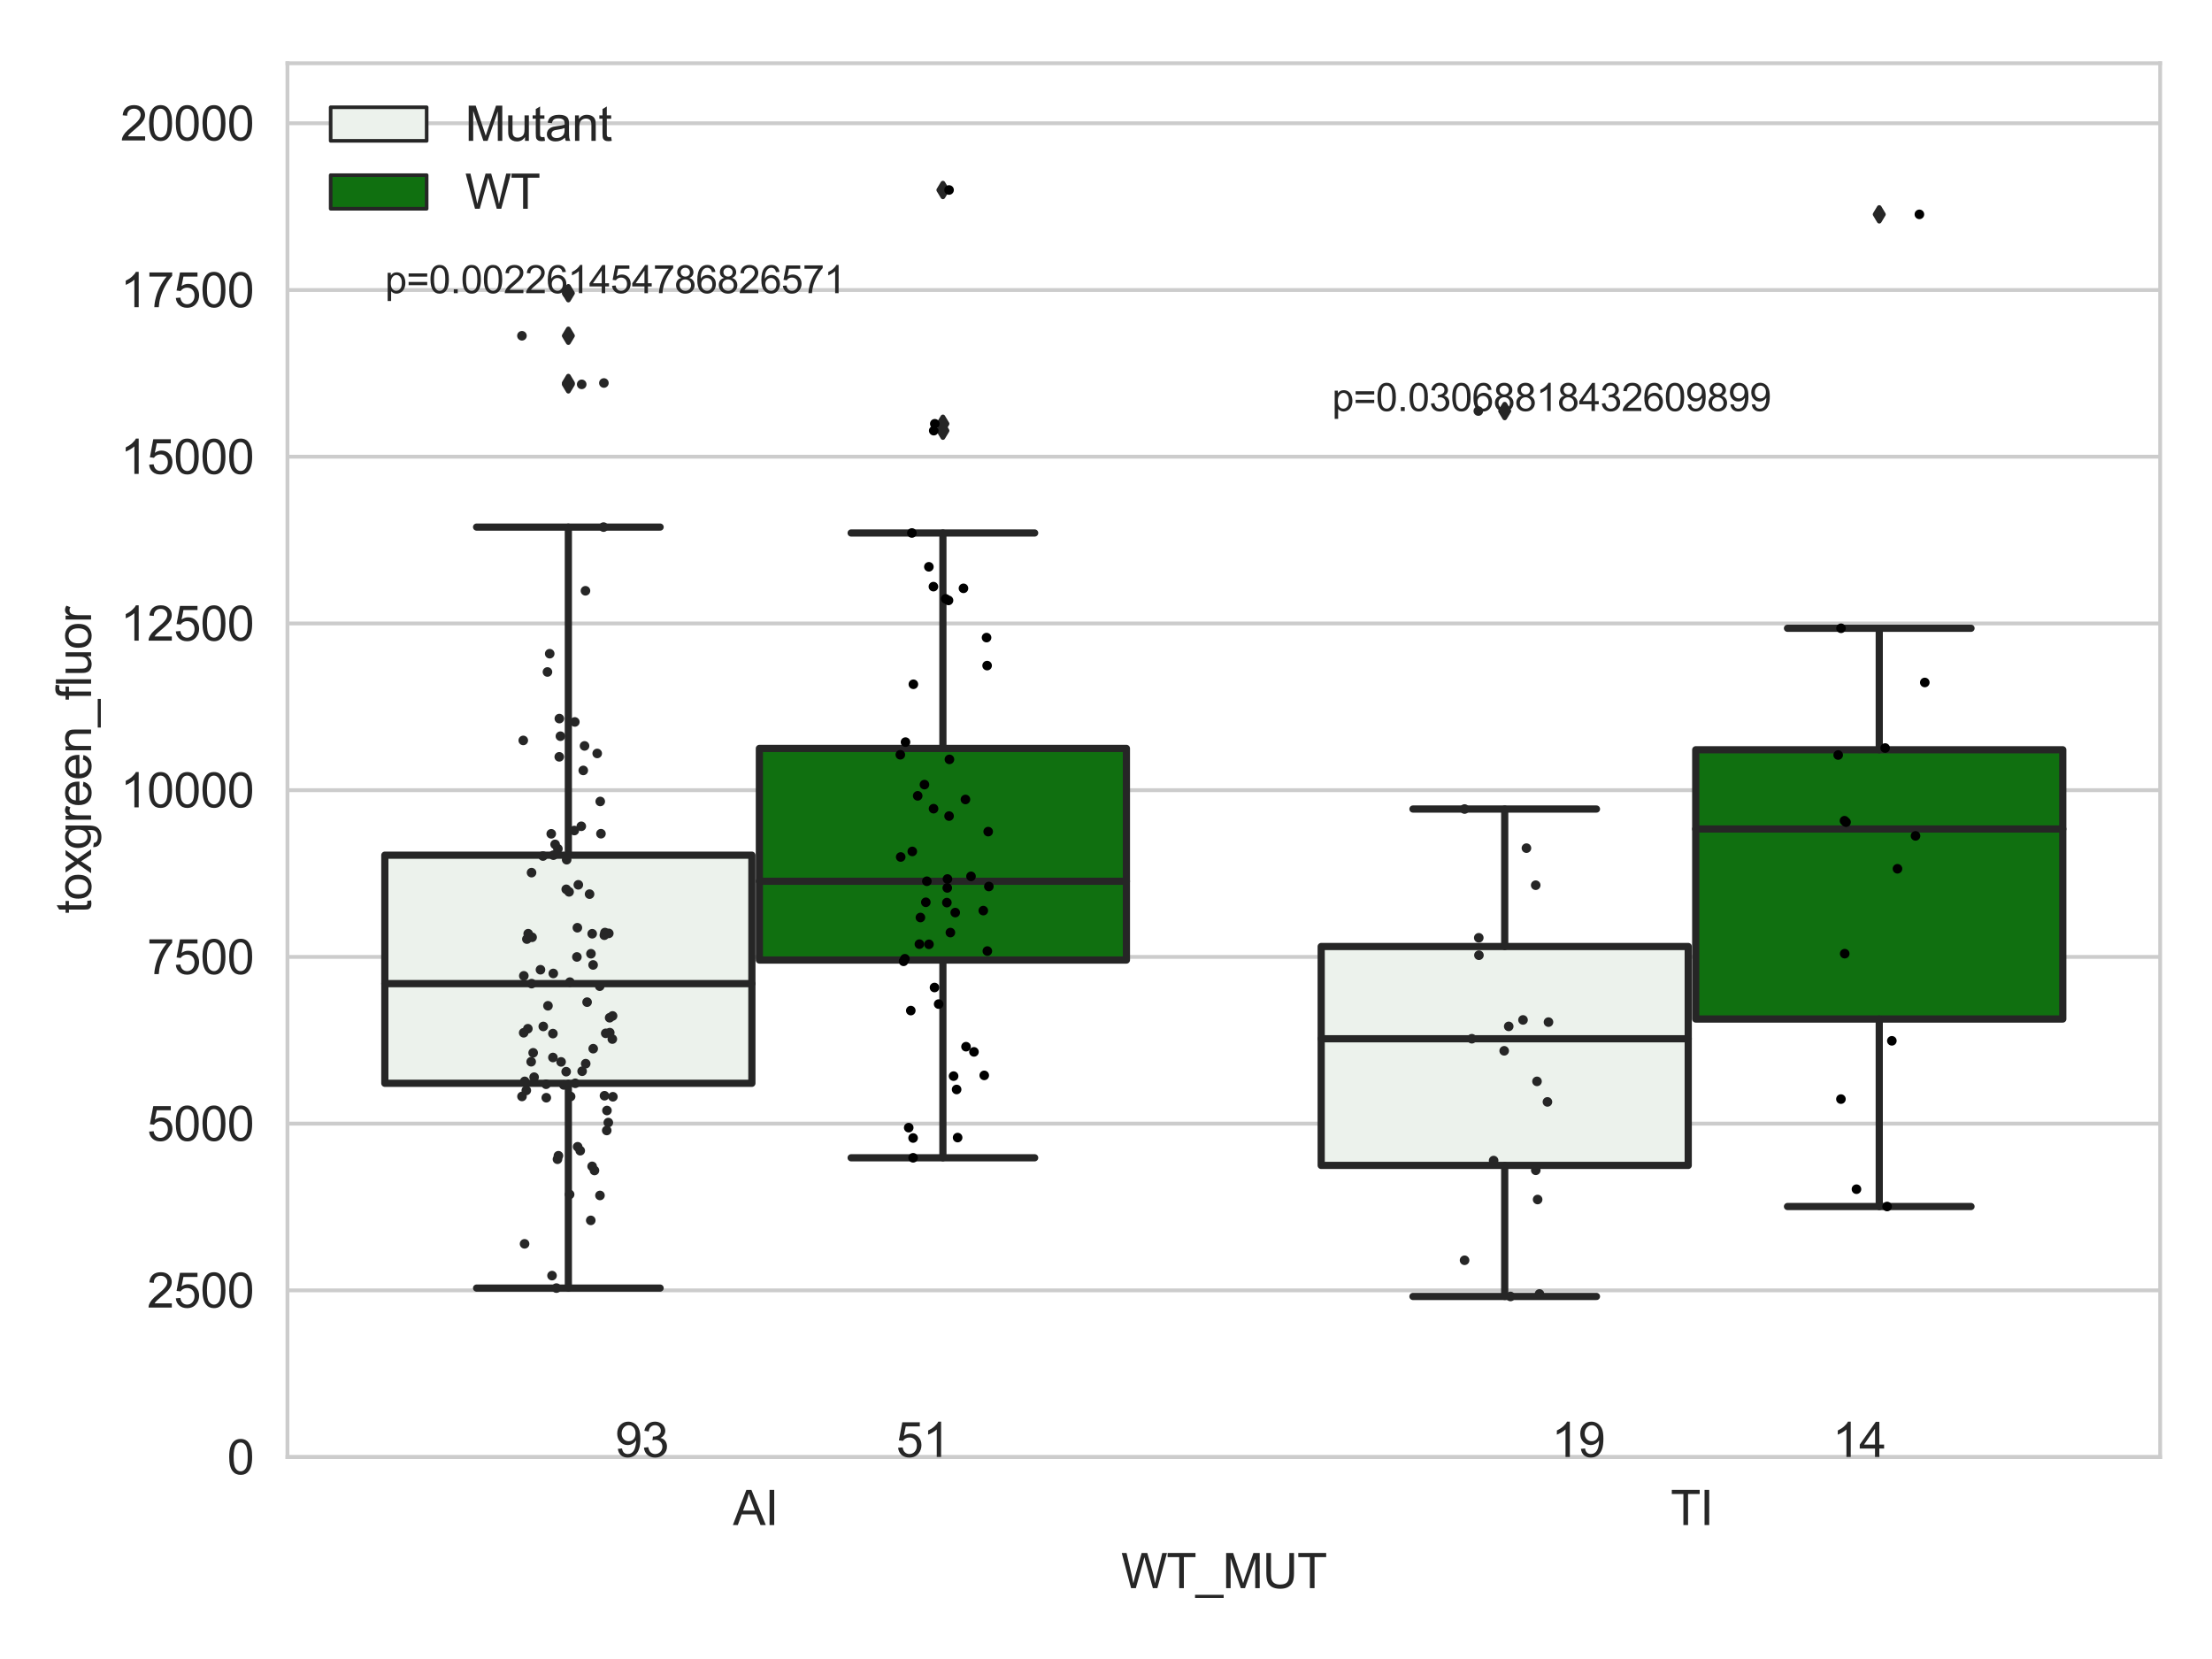 <?xml version="1.0" encoding="utf-8" standalone="no"?>
<!DOCTYPE svg PUBLIC "-//W3C//DTD SVG 1.1//EN"
  "http://www.w3.org/Graphics/SVG/1.1/DTD/svg11.dtd">
<svg xmlns:xlink="http://www.w3.org/1999/xlink" width="460.8pt" height="345.6pt" viewBox="0 0 460.8 345.6" xmlns="http://www.w3.org/2000/svg" version="1.1">
 <defs>
  <style type="text/css">*{stroke-linejoin: round; stroke-linecap: butt}</style>
 </defs>
 <g id="figure_1">
  <g id="patch_1">
   <path d="M 0 345.6 
L 460.8 345.6 
L 460.8 0 
L 0 0 
z
" style="fill: #ffffff"/>
  </g>
  <g id="axes_1">
   <g id="patch_2">
    <path d="M 59.881 303.539 
L 450 303.539 
L 450 13.184 
L 59.881 13.184 
z
" style="fill: #ffffff"/>
   </g>
   <g id="matplotlib.axis_1">
    <g id="xtick_1">
     <g id="text_1">
      <!-- AI -->
      <g style="fill: #262626" transform="translate(152.687 317.697)scale(0.1 -0.1)">
       <defs>
        <path id="ArialMT-41" d="M -9 0 
L 1750 4581 
L 2403 4581 
L 4278 0 
L 3588 0 
L 3053 1388 
L 1138 1388 
L 634 0 
L -9 0 
z
M 1313 1881 
L 2866 1881 
L 2388 3150 
Q 2169 3728 2063 4100 
Q 1975 3659 1816 3225 
L 1313 1881 
z
" transform="scale(0.016)"/>
        <path id="ArialMT-49" d="M 597 0 
L 597 4581 
L 1203 4581 
L 1203 0 
L 597 0 
z
" transform="scale(0.016)"/>
       </defs>
       <use xlink:href="#ArialMT-41"/>
       <use xlink:href="#ArialMT-49" x="66.699"/>
      </g>
     </g>
    </g>
    <g id="xtick_2">
     <g id="text_2">
      <!-- TI -->
      <g style="fill: #262626" transform="translate(348.027 317.697)scale(0.1 -0.1)">
       <defs>
        <path id="ArialMT-54" d="M 1659 0 
L 1659 4041 
L 150 4041 
L 150 4581 
L 3781 4581 
L 3781 4041 
L 2266 4041 
L 2266 0 
L 1659 0 
z
" transform="scale(0.016)"/>
       </defs>
       <use xlink:href="#ArialMT-54"/>
       <use xlink:href="#ArialMT-49" x="61.084"/>
      </g>
     </g>
    </g>
    <g id="text_3">
     <!-- WT_MUT -->
     <g style="fill: #262626" transform="translate(233.557 330.842)scale(0.1 -0.1)">
      <defs>
       <path id="ArialMT-57" d="M 1294 0 
L 78 4581 
L 700 4581 
L 1397 1578 
Q 1509 1106 1591 641 
Q 1766 1375 1797 1488 
L 2669 4581 
L 3400 4581 
L 4056 2263 
Q 4303 1400 4413 641 
Q 4500 1075 4641 1638 
L 5359 4581 
L 5969 4581 
L 4713 0 
L 4128 0 
L 3163 3491 
Q 3041 3928 3019 4028 
Q 2947 3713 2884 3491 
L 1913 0 
L 1294 0 
z
" transform="scale(0.016)"/>
       <path id="ArialMT-5f" d="M -97 -1272 
L -97 -866 
L 3631 -866 
L 3631 -1272 
L -97 -1272 
z
" transform="scale(0.016)"/>
       <path id="ArialMT-4d" d="M 475 0 
L 475 4581 
L 1388 4581 
L 2472 1338 
Q 2622 884 2691 659 
Q 2769 909 2934 1394 
L 4031 4581 
L 4847 4581 
L 4847 0 
L 4263 0 
L 4263 3834 
L 2931 0 
L 2384 0 
L 1059 3900 
L 1059 0 
L 475 0 
z
" transform="scale(0.016)"/>
       <path id="ArialMT-55" d="M 3500 4581 
L 4106 4581 
L 4106 1934 
Q 4106 1244 3950 837 
Q 3794 431 3386 176 
Q 2978 -78 2316 -78 
Q 1672 -78 1262 144 
Q 853 366 678 786 
Q 503 1206 503 1934 
L 503 4581 
L 1109 4581 
L 1109 1938 
Q 1109 1341 1220 1058 
Q 1331 775 1601 622 
Q 1872 469 2263 469 
Q 2931 469 3215 772 
Q 3500 1075 3500 1938 
L 3500 4581 
z
" transform="scale(0.016)"/>
      </defs>
      <use xlink:href="#ArialMT-57"/>
      <use xlink:href="#ArialMT-54" x="94.385"/>
      <use xlink:href="#ArialMT-5f" x="155.469"/>
      <use xlink:href="#ArialMT-4d" x="211.084"/>
      <use xlink:href="#ArialMT-55" x="294.385"/>
      <use xlink:href="#ArialMT-54" x="366.602"/>
     </g>
    </g>
   </g>
   <g id="matplotlib.axis_2">
    <g id="ytick_1">
     <g id="line2d_1">
      <path d="M 59.881 303.539 
L 450 303.539 
" clip-path="url(#pd0f38489c4)" style="fill: none; stroke: #cccccc; stroke-width: 0.8; stroke-linecap: round"/>
     </g>
     <g id="text_4">
      <!-- 0 -->
      <g style="fill: #262626" transform="translate(47.32 307.118)scale(0.1 -0.1)">
       <defs>
        <path id="ArialMT-30" d="M 266 2259 
Q 266 3072 433 3567 
Q 600 4063 929 4331 
Q 1259 4600 1759 4600 
Q 2128 4600 2406 4451 
Q 2684 4303 2865 4023 
Q 3047 3744 3150 3342 
Q 3253 2941 3253 2259 
Q 3253 1453 3087 958 
Q 2922 463 2592 192 
Q 2263 -78 1759 -78 
Q 1097 -78 719 397 
Q 266 969 266 2259 
z
M 844 2259 
Q 844 1131 1108 757 
Q 1372 384 1759 384 
Q 2147 384 2411 759 
Q 2675 1134 2675 2259 
Q 2675 3391 2411 3762 
Q 2147 4134 1753 4134 
Q 1366 4134 1134 3806 
Q 844 3388 844 2259 
z
" transform="scale(0.016)"/>
       </defs>
       <use xlink:href="#ArialMT-30"/>
      </g>
     </g>
    </g>
    <g id="ytick_2">
     <g id="line2d_2">
      <path d="M 59.881 268.806 
L 450 268.806 
" clip-path="url(#pd0f38489c4)" style="fill: none; stroke: #cccccc; stroke-width: 0.8; stroke-linecap: round"/>
     </g>
     <g id="text_5">
      <!-- 2500 -->
      <g style="fill: #262626" transform="translate(30.637 272.385)scale(0.1 -0.1)">
       <defs>
        <path id="ArialMT-32" d="M 3222 541 
L 3222 0 
L 194 0 
Q 188 203 259 391 
Q 375 700 629 1000 
Q 884 1300 1366 1694 
Q 2113 2306 2375 2664 
Q 2638 3022 2638 3341 
Q 2638 3675 2398 3904 
Q 2159 4134 1775 4134 
Q 1369 4134 1125 3890 
Q 881 3647 878 3216 
L 300 3275 
Q 359 3922 746 4261 
Q 1134 4600 1788 4600 
Q 2447 4600 2831 4234 
Q 3216 3869 3216 3328 
Q 3216 3053 3103 2787 
Q 2991 2522 2730 2228 
Q 2469 1934 1863 1422 
Q 1356 997 1212 845 
Q 1069 694 975 541 
L 3222 541 
z
" transform="scale(0.016)"/>
        <path id="ArialMT-35" d="M 266 1200 
L 856 1250 
Q 922 819 1161 601 
Q 1400 384 1738 384 
Q 2144 384 2425 690 
Q 2706 997 2706 1503 
Q 2706 1984 2436 2262 
Q 2166 2541 1728 2541 
Q 1456 2541 1237 2417 
Q 1019 2294 894 2097 
L 366 2166 
L 809 4519 
L 3088 4519 
L 3088 3981 
L 1259 3981 
L 1013 2750 
Q 1425 3038 1878 3038 
Q 2478 3038 2890 2622 
Q 3303 2206 3303 1553 
Q 3303 931 2941 478 
Q 2500 -78 1738 -78 
Q 1113 -78 717 272 
Q 322 622 266 1200 
z
" transform="scale(0.016)"/>
       </defs>
       <use xlink:href="#ArialMT-32"/>
       <use xlink:href="#ArialMT-35" x="55.615"/>
       <use xlink:href="#ArialMT-30" x="111.23"/>
       <use xlink:href="#ArialMT-30" x="166.846"/>
      </g>
     </g>
    </g>
    <g id="ytick_3">
     <g id="line2d_3">
      <path d="M 59.881 234.074 
L 450 234.074 
" clip-path="url(#pd0f38489c4)" style="fill: none; stroke: #cccccc; stroke-width: 0.8; stroke-linecap: round"/>
     </g>
     <g id="text_6">
      <!-- 5000 -->
      <g style="fill: #262626" transform="translate(30.637 237.653)scale(0.1 -0.1)">
       <use xlink:href="#ArialMT-35"/>
       <use xlink:href="#ArialMT-30" x="55.615"/>
       <use xlink:href="#ArialMT-30" x="111.23"/>
       <use xlink:href="#ArialMT-30" x="166.846"/>
      </g>
     </g>
    </g>
    <g id="ytick_4">
     <g id="line2d_4">
      <path d="M 59.881 199.342 
L 450 199.342 
" clip-path="url(#pd0f38489c4)" style="fill: none; stroke: #cccccc; stroke-width: 0.8; stroke-linecap: round"/>
     </g>
     <g id="text_7">
      <!-- 7500 -->
      <g style="fill: #262626" transform="translate(30.637 202.92)scale(0.1 -0.1)">
       <defs>
        <path id="ArialMT-37" d="M 303 3981 
L 303 4522 
L 3269 4522 
L 3269 4084 
Q 2831 3619 2401 2847 
Q 1972 2075 1738 1259 
Q 1569 684 1522 0 
L 944 0 
Q 953 541 1156 1306 
Q 1359 2072 1739 2783 
Q 2119 3494 2547 3981 
L 303 3981 
z
" transform="scale(0.016)"/>
       </defs>
       <use xlink:href="#ArialMT-37"/>
       <use xlink:href="#ArialMT-35" x="55.615"/>
       <use xlink:href="#ArialMT-30" x="111.23"/>
       <use xlink:href="#ArialMT-30" x="166.846"/>
      </g>
     </g>
    </g>
    <g id="ytick_5">
     <g id="line2d_5">
      <path d="M 59.881 164.609 
L 450 164.609 
" clip-path="url(#pd0f38489c4)" style="fill: none; stroke: #cccccc; stroke-width: 0.8; stroke-linecap: round"/>
     </g>
     <g id="text_8">
      <!-- 10000 -->
      <g style="fill: #262626" transform="translate(25.077 168.188)scale(0.1 -0.1)">
       <defs>
        <path id="ArialMT-31" d="M 2384 0 
L 1822 0 
L 1822 3584 
Q 1619 3391 1289 3197 
Q 959 3003 697 2906 
L 697 3450 
Q 1169 3672 1522 3987 
Q 1875 4303 2022 4600 
L 2384 4600 
L 2384 0 
z
" transform="scale(0.016)"/>
       </defs>
       <use xlink:href="#ArialMT-31"/>
       <use xlink:href="#ArialMT-30" x="55.615"/>
       <use xlink:href="#ArialMT-30" x="111.23"/>
       <use xlink:href="#ArialMT-30" x="166.846"/>
       <use xlink:href="#ArialMT-30" x="222.461"/>
      </g>
     </g>
    </g>
    <g id="ytick_6">
     <g id="line2d_6">
      <path d="M 59.881 129.877 
L 450 129.877 
" clip-path="url(#pd0f38489c4)" style="fill: none; stroke: #cccccc; stroke-width: 0.8; stroke-linecap: round"/>
     </g>
     <g id="text_9">
      <!-- 12500 -->
      <g style="fill: #262626" transform="translate(25.077 133.456)scale(0.1 -0.1)">
       <use xlink:href="#ArialMT-31"/>
       <use xlink:href="#ArialMT-32" x="55.615"/>
       <use xlink:href="#ArialMT-35" x="111.23"/>
       <use xlink:href="#ArialMT-30" x="166.846"/>
       <use xlink:href="#ArialMT-30" x="222.461"/>
      </g>
     </g>
    </g>
    <g id="ytick_7">
     <g id="line2d_7">
      <path d="M 59.881 95.144 
L 450 95.144 
" clip-path="url(#pd0f38489c4)" style="fill: none; stroke: #cccccc; stroke-width: 0.8; stroke-linecap: round"/>
     </g>
     <g id="text_10">
      <!-- 15000 -->
      <g style="fill: #262626" transform="translate(25.077 98.723)scale(0.1 -0.1)">
       <use xlink:href="#ArialMT-31"/>
       <use xlink:href="#ArialMT-35" x="55.615"/>
       <use xlink:href="#ArialMT-30" x="111.23"/>
       <use xlink:href="#ArialMT-30" x="166.846"/>
       <use xlink:href="#ArialMT-30" x="222.461"/>
      </g>
     </g>
    </g>
    <g id="ytick_8">
     <g id="line2d_8">
      <path d="M 59.881 60.412 
L 450 60.412 
" clip-path="url(#pd0f38489c4)" style="fill: none; stroke: #cccccc; stroke-width: 0.8; stroke-linecap: round"/>
     </g>
     <g id="text_11">
      <!-- 17500 -->
      <g style="fill: #262626" transform="translate(25.077 63.991)scale(0.1 -0.1)">
       <use xlink:href="#ArialMT-31"/>
       <use xlink:href="#ArialMT-37" x="55.615"/>
       <use xlink:href="#ArialMT-35" x="111.23"/>
       <use xlink:href="#ArialMT-30" x="166.846"/>
       <use xlink:href="#ArialMT-30" x="222.461"/>
      </g>
     </g>
    </g>
    <g id="ytick_9">
     <g id="line2d_9">
      <path d="M 59.881 25.68 
L 450 25.68 
" clip-path="url(#pd0f38489c4)" style="fill: none; stroke: #cccccc; stroke-width: 0.8; stroke-linecap: round"/>
     </g>
     <g id="text_12">
      <!-- 20000 -->
      <g style="fill: #262626" transform="translate(25.077 29.258)scale(0.1 -0.1)">
       <use xlink:href="#ArialMT-32"/>
       <use xlink:href="#ArialMT-30" x="55.615"/>
       <use xlink:href="#ArialMT-30" x="111.23"/>
       <use xlink:href="#ArialMT-30" x="166.846"/>
       <use xlink:href="#ArialMT-30" x="222.461"/>
      </g>
     </g>
    </g>
    <g id="text_13">
     <!-- toxgreen_fluor -->
     <g style="fill: #262626" transform="translate(18.972 190.324)rotate(-90)scale(0.1 -0.1)">
      <defs>
       <path id="ArialMT-74" d="M 1650 503 
L 1731 6 
Q 1494 -44 1306 -44 
Q 1000 -44 831 53 
Q 663 150 594 308 
Q 525 466 525 972 
L 525 2881 
L 113 2881 
L 113 3319 
L 525 3319 
L 525 4141 
L 1084 4478 
L 1084 3319 
L 1650 3319 
L 1650 2881 
L 1084 2881 
L 1084 941 
Q 1084 700 1114 631 
Q 1144 563 1211 522 
Q 1278 481 1403 481 
Q 1497 481 1650 503 
z
" transform="scale(0.016)"/>
       <path id="ArialMT-6f" d="M 213 1659 
Q 213 2581 725 3025 
Q 1153 3394 1769 3394 
Q 2453 3394 2887 2945 
Q 3322 2497 3322 1706 
Q 3322 1066 3130 698 
Q 2938 331 2570 128 
Q 2203 -75 1769 -75 
Q 1072 -75 642 372 
Q 213 819 213 1659 
z
M 791 1659 
Q 791 1022 1069 705 
Q 1347 388 1769 388 
Q 2188 388 2466 706 
Q 2744 1025 2744 1678 
Q 2744 2294 2464 2611 
Q 2184 2928 1769 2928 
Q 1347 2928 1069 2612 
Q 791 2297 791 1659 
z
" transform="scale(0.016)"/>
       <path id="ArialMT-78" d="M 47 0 
L 1259 1725 
L 138 3319 
L 841 3319 
L 1350 2541 
Q 1494 2319 1581 2169 
Q 1719 2375 1834 2534 
L 2394 3319 
L 3066 3319 
L 1919 1756 
L 3153 0 
L 2463 0 
L 1781 1031 
L 1600 1309 
L 728 0 
L 47 0 
z
" transform="scale(0.016)"/>
       <path id="ArialMT-67" d="M 319 -275 
L 866 -356 
Q 900 -609 1056 -725 
Q 1266 -881 1628 -881 
Q 2019 -881 2231 -725 
Q 2444 -569 2519 -288 
Q 2563 -116 2559 434 
Q 2191 0 1641 0 
Q 956 0 581 494 
Q 206 988 206 1678 
Q 206 2153 378 2554 
Q 550 2956 876 3175 
Q 1203 3394 1644 3394 
Q 2231 3394 2613 2919 
L 2613 3319 
L 3131 3319 
L 3131 450 
Q 3131 -325 2973 -648 
Q 2816 -972 2473 -1159 
Q 2131 -1347 1631 -1347 
Q 1038 -1347 672 -1080 
Q 306 -813 319 -275 
z
M 784 1719 
Q 784 1066 1043 766 
Q 1303 466 1694 466 
Q 2081 466 2343 764 
Q 2606 1063 2606 1700 
Q 2606 2309 2336 2618 
Q 2066 2928 1684 2928 
Q 1309 2928 1046 2623 
Q 784 2319 784 1719 
z
" transform="scale(0.016)"/>
       <path id="ArialMT-72" d="M 416 0 
L 416 3319 
L 922 3319 
L 922 2816 
Q 1116 3169 1280 3281 
Q 1444 3394 1641 3394 
Q 1925 3394 2219 3213 
L 2025 2691 
Q 1819 2813 1613 2813 
Q 1428 2813 1281 2702 
Q 1134 2591 1072 2394 
Q 978 2094 978 1738 
L 978 0 
L 416 0 
z
" transform="scale(0.016)"/>
       <path id="ArialMT-65" d="M 2694 1069 
L 3275 997 
Q 3138 488 2766 206 
Q 2394 -75 1816 -75 
Q 1088 -75 661 373 
Q 234 822 234 1631 
Q 234 2469 665 2931 
Q 1097 3394 1784 3394 
Q 2450 3394 2872 2941 
Q 3294 2488 3294 1666 
Q 3294 1616 3291 1516 
L 816 1516 
Q 847 969 1125 678 
Q 1403 388 1819 388 
Q 2128 388 2347 550 
Q 2566 713 2694 1069 
z
M 847 1978 
L 2700 1978 
Q 2663 2397 2488 2606 
Q 2219 2931 1791 2931 
Q 1403 2931 1139 2672 
Q 875 2413 847 1978 
z
" transform="scale(0.016)"/>
       <path id="ArialMT-6e" d="M 422 0 
L 422 3319 
L 928 3319 
L 928 2847 
Q 1294 3394 1984 3394 
Q 2284 3394 2536 3286 
Q 2788 3178 2913 3003 
Q 3038 2828 3088 2588 
Q 3119 2431 3119 2041 
L 3119 0 
L 2556 0 
L 2556 2019 
Q 2556 2363 2490 2533 
Q 2425 2703 2258 2804 
Q 2091 2906 1866 2906 
Q 1506 2906 1245 2678 
Q 984 2450 984 1813 
L 984 0 
L 422 0 
z
" transform="scale(0.016)"/>
       <path id="ArialMT-66" d="M 556 0 
L 556 2881 
L 59 2881 
L 59 3319 
L 556 3319 
L 556 3672 
Q 556 4006 616 4169 
Q 697 4388 901 4523 
Q 1106 4659 1475 4659 
Q 1713 4659 2000 4603 
L 1916 4113 
Q 1741 4144 1584 4144 
Q 1328 4144 1222 4034 
Q 1116 3925 1116 3625 
L 1116 3319 
L 1763 3319 
L 1763 2881 
L 1116 2881 
L 1116 0 
L 556 0 
z
" transform="scale(0.016)"/>
       <path id="ArialMT-6c" d="M 409 0 
L 409 4581 
L 972 4581 
L 972 0 
L 409 0 
z
" transform="scale(0.016)"/>
       <path id="ArialMT-75" d="M 2597 0 
L 2597 488 
Q 2209 -75 1544 -75 
Q 1250 -75 995 37 
Q 741 150 617 320 
Q 494 491 444 738 
Q 409 903 409 1263 
L 409 3319 
L 972 3319 
L 972 1478 
Q 972 1038 1006 884 
Q 1059 663 1231 536 
Q 1403 409 1656 409 
Q 1909 409 2131 539 
Q 2353 669 2445 892 
Q 2538 1116 2538 1541 
L 2538 3319 
L 3100 3319 
L 3100 0 
L 2597 0 
z
" transform="scale(0.016)"/>
      </defs>
      <use xlink:href="#ArialMT-74"/>
      <use xlink:href="#ArialMT-6f" x="27.783"/>
      <use xlink:href="#ArialMT-78" x="83.398"/>
      <use xlink:href="#ArialMT-67" x="133.398"/>
      <use xlink:href="#ArialMT-72" x="189.014"/>
      <use xlink:href="#ArialMT-65" x="222.314"/>
      <use xlink:href="#ArialMT-65" x="277.93"/>
      <use xlink:href="#ArialMT-6e" x="333.545"/>
      <use xlink:href="#ArialMT-5f" x="389.16"/>
      <use xlink:href="#ArialMT-66" x="444.775"/>
      <use xlink:href="#ArialMT-6c" x="472.559"/>
      <use xlink:href="#ArialMT-75" x="494.775"/>
      <use xlink:href="#ArialMT-6f" x="550.391"/>
      <use xlink:href="#ArialMT-72" x="606.006"/>
     </g>
    </g>
   </g>
   <g id="patch_3">
    <path d="M 80.167 225.669 
L 156.631 225.669 
L 156.631 178.148 
L 80.167 178.148 
L 80.167 225.669 
z
" clip-path="url(#pd0f38489c4)" style="fill: #ecf2ec; stroke: #262626; stroke-width: 1.5; stroke-linejoin: miter"/>
   </g>
   <g id="patch_4">
    <path d="M 158.191 199.993 
L 234.654 199.993 
L 234.654 155.912 
L 158.191 155.912 
L 158.191 199.993 
z
" clip-path="url(#pd0f38489c4)" style="fill: #107010; stroke: #262626; stroke-width: 1.5; stroke-linejoin: miter"/>
   </g>
   <g id="patch_5">
    <path d="M 275.227 242.779 
L 351.69 242.779 
L 351.69 197.173 
L 275.227 197.173 
L 275.227 242.779 
z
" clip-path="url(#pd0f38489c4)" style="fill: #ecf2ec; stroke: #262626; stroke-width: 1.5; stroke-linejoin: miter"/>
   </g>
   <g id="patch_6">
    <path d="M 353.251 212.282 
L 429.714 212.282 
L 429.714 156.193 
L 353.251 156.193 
L 353.251 212.282 
z
" clip-path="url(#pd0f38489c4)" style="fill: #107010; stroke: #262626; stroke-width: 1.5; stroke-linejoin: miter"/>
   </g>
   <g id="patch_7">
    <path d="M 157.411 303.539 
L 157.411 303.539 
L 157.411 303.539 
L 157.411 303.539 
z
" clip-path="url(#pd0f38489c4)" style="fill: #ecf2ec; stroke: #262626; stroke-width: 0.75; stroke-linejoin: miter"/>
   </g>
   <g id="patch_8">
    <path d="M 157.411 303.539 
L 157.411 303.539 
L 157.411 303.539 
L 157.411 303.539 
z
" clip-path="url(#pd0f38489c4)" style="fill: #107010; stroke: #262626; stroke-width: 0.75; stroke-linejoin: miter"/>
   </g>
   <g id="PathCollection_1"/>
   <g id="PathCollection_2"/>
   <g id="line2d_10">
    <path d="M 118.399 225.669 
L 118.399 268.332 
" clip-path="url(#pd0f38489c4)" style="fill: none; stroke: #262626; stroke-width: 1.5; stroke-linecap: round"/>
   </g>
   <g id="line2d_11">
    <path d="M 118.399 178.148 
L 118.399 109.802 
" clip-path="url(#pd0f38489c4)" style="fill: none; stroke: #262626; stroke-width: 1.5; stroke-linecap: round"/>
   </g>
   <g id="line2d_12">
    <path d="M 99.283 268.332 
L 137.515 268.332 
" clip-path="url(#pd0f38489c4)" style="fill: none; stroke: #262626; stroke-width: 1.5; stroke-linecap: round"/>
   </g>
   <g id="line2d_13">
    <path d="M 99.283 109.802 
L 137.515 109.802 
" clip-path="url(#pd0f38489c4)" style="fill: none; stroke: #262626; stroke-width: 1.5; stroke-linecap: round"/>
   </g>
   <g id="line2d_14">
    <defs>
     <path id="m98a604c1cf" d="M -0 1.414 
L 0.849 0 
L 0 -1.414 
L -0.849 -0 
z
" style="stroke: #262626; stroke-linejoin: miter"/>
    </defs>
    <g clip-path="url(#pd0f38489c4)">
     <use xlink:href="#m98a604c1cf" x="118.399" y="80.067" style="fill: #262626; stroke: #262626; stroke-linejoin: miter"/>
     <use xlink:href="#m98a604c1cf" x="118.399" y="61.077" style="fill: #262626; stroke: #262626; stroke-linejoin: miter"/>
     <use xlink:href="#m98a604c1cf" x="118.399" y="69.948" style="fill: #262626; stroke: #262626; stroke-linejoin: miter"/>
     <use xlink:href="#m98a604c1cf" x="118.399" y="79.784" style="fill: #262626; stroke: #262626; stroke-linejoin: miter"/>
    </g>
   </g>
   <g id="line2d_15">
    <path d="M 196.423 199.993 
L 196.423 241.187 
" clip-path="url(#pd0f38489c4)" style="fill: none; stroke: #262626; stroke-width: 1.5; stroke-linecap: round"/>
   </g>
   <g id="line2d_16">
    <path d="M 196.423 155.912 
L 196.423 111.032 
" clip-path="url(#pd0f38489c4)" style="fill: none; stroke: #262626; stroke-width: 1.5; stroke-linecap: round"/>
   </g>
   <g id="line2d_17">
    <path d="M 177.307 241.187 
L 215.539 241.187 
" clip-path="url(#pd0f38489c4)" style="fill: none; stroke: #262626; stroke-width: 1.5; stroke-linecap: round"/>
   </g>
   <g id="line2d_18">
    <path d="M 177.307 111.032 
L 215.539 111.032 
" clip-path="url(#pd0f38489c4)" style="fill: none; stroke: #262626; stroke-width: 1.5; stroke-linecap: round"/>
   </g>
   <g id="line2d_19">
    <g clip-path="url(#pd0f38489c4)">
     <use xlink:href="#m98a604c1cf" x="196.423" y="39.58" style="fill: #262626; stroke: #262626; stroke-linejoin: miter"/>
     <use xlink:href="#m98a604c1cf" x="196.423" y="89.715" style="fill: #262626; stroke: #262626; stroke-linejoin: miter"/>
     <use xlink:href="#m98a604c1cf" x="196.423" y="88.278" style="fill: #262626; stroke: #262626; stroke-linejoin: miter"/>
    </g>
   </g>
   <g id="line2d_20">
    <path d="M 313.458 242.779 
L 313.458 270.075 
" clip-path="url(#pd0f38489c4)" style="fill: none; stroke: #262626; stroke-width: 1.5; stroke-linecap: round"/>
   </g>
   <g id="line2d_21">
    <path d="M 313.458 197.173 
L 313.458 168.536 
" clip-path="url(#pd0f38489c4)" style="fill: none; stroke: #262626; stroke-width: 1.5; stroke-linecap: round"/>
   </g>
   <g id="line2d_22">
    <path d="M 294.343 270.075 
L 332.574 270.075 
" clip-path="url(#pd0f38489c4)" style="fill: none; stroke: #262626; stroke-width: 1.5; stroke-linecap: round"/>
   </g>
   <g id="line2d_23">
    <path d="M 294.343 168.536 
L 332.574 168.536 
" clip-path="url(#pd0f38489c4)" style="fill: none; stroke: #262626; stroke-width: 1.5; stroke-linecap: round"/>
   </g>
   <g id="line2d_24">
    <g clip-path="url(#pd0f38489c4)">
     <use xlink:href="#m98a604c1cf" x="313.458" y="85.627" style="fill: #262626; stroke: #262626; stroke-linejoin: miter"/>
    </g>
   </g>
   <g id="line2d_25">
    <path d="M 391.482 212.282 
L 391.482 251.339 
" clip-path="url(#pd0f38489c4)" style="fill: none; stroke: #262626; stroke-width: 1.5; stroke-linecap: round"/>
   </g>
   <g id="line2d_26">
    <path d="M 391.482 156.193 
L 391.482 130.882 
" clip-path="url(#pd0f38489c4)" style="fill: none; stroke: #262626; stroke-width: 1.5; stroke-linecap: round"/>
   </g>
   <g id="line2d_27">
    <path d="M 372.366 251.339 
L 410.598 251.339 
" clip-path="url(#pd0f38489c4)" style="fill: none; stroke: #262626; stroke-width: 1.5; stroke-linecap: round"/>
   </g>
   <g id="line2d_28">
    <path d="M 372.366 130.882 
L 410.598 130.882 
" clip-path="url(#pd0f38489c4)" style="fill: none; stroke: #262626; stroke-width: 1.5; stroke-linecap: round"/>
   </g>
   <g id="line2d_29">
    <g clip-path="url(#pd0f38489c4)">
     <use xlink:href="#m98a604c1cf" x="391.482" y="44.654" style="fill: #262626; stroke: #262626; stroke-linejoin: miter"/>
    </g>
   </g>
   <g id="line2d_30">
    <path d="M 80.167 204.909 
L 156.631 204.909 
" clip-path="url(#pd0f38489c4)" style="fill: none; stroke: #262626; stroke-width: 1.5; stroke-linecap: round"/>
   </g>
   <g id="line2d_31">
    <path d="M 158.191 183.579 
L 234.654 183.579 
" clip-path="url(#pd0f38489c4)" style="fill: none; stroke: #262626; stroke-width: 1.5; stroke-linecap: round"/>
   </g>
   <g id="line2d_32">
    <path d="M 275.227 216.387 
L 351.69 216.387 
" clip-path="url(#pd0f38489c4)" style="fill: none; stroke: #262626; stroke-width: 1.5; stroke-linecap: round"/>
   </g>
   <g id="line2d_33">
    <path d="M 353.251 172.698 
L 429.714 172.698 
" clip-path="url(#pd0f38489c4)" style="fill: none; stroke: #262626; stroke-width: 1.5; stroke-linecap: round"/>
   </g>
   <g id="patch_9">
    <path d="M 59.881 303.539 
L 59.881 13.184 
" style="fill: none; stroke: #cccccc; stroke-width: 0.8; stroke-linejoin: miter; stroke-linecap: square"/>
   </g>
   <g id="patch_10">
    <path d="M 450 303.539 
L 450 13.184 
" style="fill: none; stroke: #cccccc; stroke-width: 0.8; stroke-linejoin: miter; stroke-linecap: square"/>
   </g>
   <g id="patch_11">
    <path d="M 59.881 303.539 
L 450 303.539 
" style="fill: none; stroke: #cccccc; stroke-width: 0.8; stroke-linejoin: miter; stroke-linecap: square"/>
   </g>
   <g id="patch_12">
    <path d="M 59.881 13.184 
L 450 13.184 
" style="fill: none; stroke: #cccccc; stroke-width: 0.8; stroke-linejoin: miter; stroke-linecap: square"/>
   </g>
   <g id="PathCollection_3">
    <defs>
     <path id="C0_0_089e753bfa" d="M 0 1 
C 0.265 1 0.52 0.895 0.707 0.707 
C 0.895 0.52 1 0.265 1 -0 
C 1 -0.265 0.895 -0.52 0.707 -0.707 
C 0.52 -0.895 0.265 -1 0 -1 
C -0.265 -1 -0.52 -0.895 -0.707 -0.707 
C -0.895 -0.52 -1 -0.265 -1 0 
C -1 0.265 -0.895 0.52 -0.707 0.707 
C -0.52 0.895 -0.265 1 0 1 
z
"/>
    </defs>
    <g clip-path="url(#pd0f38489c4)">
     <use xlink:href="#C0_0_089e753bfa" x="121.506" y="160.494" style="fill: #262626"/>
    </g>
    <g clip-path="url(#pd0f38489c4)">
     <use xlink:href="#C0_0_089e753bfa" x="123.576" y="218.46" style="fill: #262626"/>
    </g>
    <g clip-path="url(#pd0f38489c4)">
     <use xlink:href="#C0_0_089e753bfa" x="110.747" y="204.909" style="fill: #262626"/>
    </g>
    <g clip-path="url(#pd0f38489c4)">
     <use xlink:href="#C0_0_089e753bfa" x="123.352" y="242.974" style="fill: #262626"/>
    </g>
    <g clip-path="url(#pd0f38489c4)">
     <use xlink:href="#C0_0_089e753bfa" x="121.769" y="155.387" style="fill: #262626"/>
    </g>
    <g clip-path="url(#pd0f38489c4)">
     <use xlink:href="#C0_0_089e753bfa" x="126.181" y="215.26" style="fill: #262626"/>
    </g>
    <g clip-path="url(#pd0f38489c4)">
     <use xlink:href="#C0_0_089e753bfa" x="115.184" y="220.295" style="fill: #262626"/>
    </g>
    <g clip-path="url(#pd0f38489c4)">
     <use xlink:href="#C0_0_089e753bfa" x="126.439" y="231.34" style="fill: #262626"/>
    </g>
    <g clip-path="url(#pd0f38489c4)">
     <use xlink:href="#C0_0_089e753bfa" x="116.223" y="176.82" style="fill: #262626"/>
    </g>
    <g clip-path="url(#pd0f38489c4)">
     <use xlink:href="#C0_0_089e753bfa" x="113.175" y="213.829" style="fill: #262626"/>
    </g>
    <g clip-path="url(#pd0f38489c4)">
     <use xlink:href="#C0_0_089e753bfa" x="121.179" y="80.067" style="fill: #262626"/>
    </g>
    <g clip-path="url(#pd0f38489c4)">
     <use xlink:href="#C0_0_089e753bfa" x="118.048" y="179.093" style="fill: #262626"/>
    </g>
    <g clip-path="url(#pd0f38489c4)">
     <use xlink:href="#C0_0_089e753bfa" x="126.824" y="194.439" style="fill: #262626"/>
    </g>
    <g clip-path="url(#pd0f38489c4)">
     <use xlink:href="#C0_0_089e753bfa" x="114.834" y="173.698" style="fill: #262626"/>
    </g>
    <g clip-path="url(#pd0f38489c4)">
     <use xlink:href="#C0_0_089e753bfa" x="110.033" y="194.504" style="fill: #262626"/>
    </g>
    <g clip-path="url(#pd0f38489c4)">
     <use xlink:href="#C0_0_089e753bfa" x="125.926" y="228.261" style="fill: #262626"/>
    </g>
    <g clip-path="url(#pd0f38489c4)">
     <use xlink:href="#C0_0_089e753bfa" x="122.818" y="186.264" style="fill: #262626"/>
    </g>
    <g clip-path="url(#pd0f38489c4)">
     <use xlink:href="#C0_0_089e753bfa" x="124.985" y="249.034" style="fill: #262626"/>
    </g>
    <g clip-path="url(#pd0f38489c4)">
     <use xlink:href="#C0_0_089e753bfa" x="116.886" y="221.211" style="fill: #262626"/>
    </g>
    <g clip-path="url(#pd0f38489c4)">
     <use xlink:href="#C0_0_089e753bfa" x="116.745" y="153.365" style="fill: #262626"/>
    </g>
    <g clip-path="url(#pd0f38489c4)">
     <use xlink:href="#C0_0_089e753bfa" x="109.122" y="203.284" style="fill: #262626"/>
    </g>
    <g clip-path="url(#pd0f38489c4)">
     <use xlink:href="#C0_0_089e753bfa" x="118.119" y="61.077" style="fill: #262626"/>
    </g>
    <g clip-path="url(#pd0f38489c4)">
     <use xlink:href="#C0_0_089e753bfa" x="110.653" y="221.18" style="fill: #262626"/>
    </g>
    <g clip-path="url(#pd0f38489c4)">
     <use xlink:href="#C0_0_089e753bfa" x="123.555" y="201.015" style="fill: #262626"/>
    </g>
    <g clip-path="url(#pd0f38489c4)">
     <use xlink:href="#C0_0_089e753bfa" x="108.73" y="69.948" style="fill: #262626"/>
    </g>
    <g clip-path="url(#pd0f38489c4)">
     <use xlink:href="#C0_0_089e753bfa" x="122.303" y="208.765" style="fill: #262626"/>
    </g>
    <g clip-path="url(#pd0f38489c4)">
     <use xlink:href="#C0_0_089e753bfa" x="117.958" y="185.258" style="fill: #262626"/>
    </g>
    <g clip-path="url(#pd0f38489c4)">
     <use xlink:href="#C0_0_089e753bfa" x="126.395" y="235.501" style="fill: #262626"/>
    </g>
    <g clip-path="url(#pd0f38489c4)">
     <use xlink:href="#C0_0_089e753bfa" x="123.841" y="243.836" style="fill: #262626"/>
    </g>
    <g clip-path="url(#pd0f38489c4)">
     <use xlink:href="#C0_0_089e753bfa" x="121.964" y="123.072" style="fill: #262626"/>
    </g>
    <g clip-path="url(#pd0f38489c4)">
     <use xlink:href="#C0_0_089e753bfa" x="120.874" y="239.711" style="fill: #262626"/>
    </g>
    <g clip-path="url(#pd0f38489c4)">
     <use xlink:href="#C0_0_089e753bfa" x="118.869" y="228.421" style="fill: #262626"/>
    </g>
    <g clip-path="url(#pd0f38489c4)">
     <use xlink:href="#C0_0_089e753bfa" x="118.717" y="204.594" style="fill: #262626"/>
    </g>
    <g clip-path="url(#pd0f38489c4)">
     <use xlink:href="#C0_0_089e753bfa" x="112.591" y="202.014" style="fill: #262626"/>
    </g>
    <g clip-path="url(#pd0f38489c4)">
     <use xlink:href="#C0_0_089e753bfa" x="119.836" y="225.669" style="fill: #262626"/>
    </g>
    <g clip-path="url(#pd0f38489c4)">
     <use xlink:href="#C0_0_089e753bfa" x="125.041" y="166.96" style="fill: #262626"/>
    </g>
    <g clip-path="url(#pd0f38489c4)">
     <use xlink:href="#C0_0_089e753bfa" x="124.41" y="156.956" style="fill: #262626"/>
    </g>
    <g clip-path="url(#pd0f38489c4)">
     <use xlink:href="#C0_0_089e753bfa" x="121.094" y="172.13" style="fill: #262626"/>
    </g>
    <g clip-path="url(#pd0f38489c4)">
     <use xlink:href="#C0_0_089e753bfa" x="127.679" y="228.475" style="fill: #262626"/>
    </g>
    <g clip-path="url(#pd0f38489c4)">
     <use xlink:href="#C0_0_089e753bfa" x="125.803" y="79.784" style="fill: #262626"/>
    </g>
    <g clip-path="url(#pd0f38489c4)">
     <use xlink:href="#C0_0_089e753bfa" x="115.641" y="175.898" style="fill: #262626"/>
    </g>
    <g clip-path="url(#pd0f38489c4)">
     <use xlink:href="#C0_0_089e753bfa" x="121.267" y="223.156" style="fill: #262626"/>
    </g>
    <g clip-path="url(#pd0f38489c4)">
     <use xlink:href="#C0_0_089e753bfa" x="127.613" y="211.639" style="fill: #262626"/>
    </g>
    <g clip-path="url(#pd0f38489c4)">
     <use xlink:href="#C0_0_089e753bfa" x="126.723" y="233.852" style="fill: #262626"/>
    </g>
    <g clip-path="url(#pd0f38489c4)">
     <use xlink:href="#C0_0_089e753bfa" x="113.112" y="178.328" style="fill: #262626"/>
    </g>
    <g clip-path="url(#pd0f38489c4)">
     <use xlink:href="#C0_0_089e753bfa" x="120.176" y="199.349" style="fill: #262626"/>
    </g>
    <g clip-path="url(#pd0f38489c4)">
     <use xlink:href="#C0_0_089e753bfa" x="116.504" y="157.661" style="fill: #262626"/>
    </g>
    <g clip-path="url(#pd0f38489c4)">
     <use xlink:href="#C0_0_089e753bfa" x="117.941" y="223.25" style="fill: #262626"/>
    </g>
    <g clip-path="url(#pd0f38489c4)">
     <use xlink:href="#C0_0_089e753bfa" x="125.191" y="173.676" style="fill: #262626"/>
    </g>
    <g clip-path="url(#pd0f38489c4)">
     <use xlink:href="#C0_0_089e753bfa" x="116.133" y="241.492" style="fill: #262626"/>
    </g>
    <g clip-path="url(#pd0f38489c4)">
     <use xlink:href="#C0_0_089e753bfa" x="109.64" y="227.156" style="fill: #262626"/>
    </g>
    <g clip-path="url(#pd0f38489c4)">
     <use xlink:href="#C0_0_089e753bfa" x="123.065" y="254.228" style="fill: #262626"/>
    </g>
    <g clip-path="url(#pd0f38489c4)">
     <use xlink:href="#C0_0_089e753bfa" x="120.477" y="184.324" style="fill: #262626"/>
    </g>
    <g clip-path="url(#pd0f38489c4)">
     <use xlink:href="#C0_0_089e753bfa" x="109.309" y="225.268" style="fill: #262626"/>
    </g>
    <g clip-path="url(#pd0f38489c4)">
     <use xlink:href="#C0_0_089e753bfa" x="115.181" y="215.319" style="fill: #262626"/>
    </g>
    <g clip-path="url(#pd0f38489c4)">
     <use xlink:href="#C0_0_089e753bfa" x="119.746" y="150.394" style="fill: #262626"/>
    </g>
    <g clip-path="url(#pd0f38489c4)">
     <use xlink:href="#C0_0_089e753bfa" x="109.278" y="259.112" style="fill: #262626"/>
    </g>
    <g clip-path="url(#pd0f38489c4)">
     <use xlink:href="#C0_0_089e753bfa" x="116.523" y="149.695" style="fill: #262626"/>
    </g>
    <g clip-path="url(#pd0f38489c4)">
     <use xlink:href="#C0_0_089e753bfa" x="125.73" y="109.802" style="fill: #262626"/>
    </g>
    <g clip-path="url(#pd0f38489c4)">
     <use xlink:href="#C0_0_089e753bfa" x="119.64" y="173.016" style="fill: #262626"/>
    </g>
    <g clip-path="url(#pd0f38489c4)">
     <use xlink:href="#C0_0_089e753bfa" x="122.013" y="221.583" style="fill: #262626"/>
    </g>
    <g clip-path="url(#pd0f38489c4)">
     <use xlink:href="#C0_0_089e753bfa" x="109.76" y="195.632" style="fill: #262626"/>
    </g>
    <g clip-path="url(#pd0f38489c4)">
     <use xlink:href="#C0_0_089e753bfa" x="120.335" y="238.891" style="fill: #262626"/>
    </g>
    <g clip-path="url(#pd0f38489c4)">
     <use xlink:href="#C0_0_089e753bfa" x="111.267" y="224.395" style="fill: #262626"/>
    </g>
    <g clip-path="url(#pd0f38489c4)">
     <use xlink:href="#C0_0_089e753bfa" x="115.29" y="178.148" style="fill: #262626"/>
    </g>
    <g clip-path="url(#pd0f38489c4)">
     <use xlink:href="#C0_0_089e753bfa" x="111.068" y="219.316" style="fill: #262626"/>
    </g>
    <g clip-path="url(#pd0f38489c4)">
     <use xlink:href="#C0_0_089e753bfa" x="116.331" y="240.758" style="fill: #262626"/>
    </g>
    <g clip-path="url(#pd0f38489c4)">
     <use xlink:href="#C0_0_089e753bfa" x="114.517" y="136.179" style="fill: #262626"/>
    </g>
    <g clip-path="url(#pd0f38489c4)">
     <use xlink:href="#C0_0_089e753bfa" x="114.997" y="265.734" style="fill: #262626"/>
    </g>
    <g clip-path="url(#pd0f38489c4)">
     <use xlink:href="#C0_0_089e753bfa" x="123.105" y="198.682" style="fill: #262626"/>
    </g>
    <g clip-path="url(#pd0f38489c4)">
     <use xlink:href="#C0_0_089e753bfa" x="115.911" y="268.332" style="fill: #262626"/>
    </g>
    <g clip-path="url(#pd0f38489c4)">
     <use xlink:href="#C0_0_089e753bfa" x="118.664" y="248.827" style="fill: #262626"/>
    </g>
    <g clip-path="url(#pd0f38489c4)">
     <use xlink:href="#C0_0_089e753bfa" x="110.731" y="181.787" style="fill: #262626"/>
    </g>
    <g clip-path="url(#pd0f38489c4)">
     <use xlink:href="#C0_0_089e753bfa" x="108.74" y="228.41" style="fill: #262626"/>
    </g>
    <g clip-path="url(#pd0f38489c4)">
     <use xlink:href="#C0_0_089e753bfa" x="120.277" y="193.262" style="fill: #262626"/>
    </g>
    <g clip-path="url(#pd0f38489c4)">
     <use xlink:href="#C0_0_089e753bfa" x="123.365" y="194.515" style="fill: #262626"/>
    </g>
    <g clip-path="url(#pd0f38489c4)">
     <use xlink:href="#C0_0_089e753bfa" x="114.045" y="139.983" style="fill: #262626"/>
    </g>
    <g clip-path="url(#pd0f38489c4)">
     <use xlink:href="#C0_0_089e753bfa" x="109.006" y="154.243" style="fill: #262626"/>
    </g>
    <g clip-path="url(#pd0f38489c4)">
     <use xlink:href="#C0_0_089e753bfa" x="118.552" y="185.791" style="fill: #262626"/>
    </g>
    <g clip-path="url(#pd0f38489c4)">
     <use xlink:href="#C0_0_089e753bfa" x="110.845" y="195.254" style="fill: #262626"/>
    </g>
    <g clip-path="url(#pd0f38489c4)">
     <use xlink:href="#C0_0_089e753bfa" x="109.963" y="214.301" style="fill: #262626"/>
    </g>
    <g clip-path="url(#pd0f38489c4)">
     <use xlink:href="#C0_0_089e753bfa" x="124.935" y="205.438" style="fill: #262626"/>
    </g>
    <g clip-path="url(#pd0f38489c4)">
     <use xlink:href="#C0_0_089e753bfa" x="115.262" y="202.788" style="fill: #262626"/>
    </g>
    <g clip-path="url(#pd0f38489c4)">
     <use xlink:href="#C0_0_089e753bfa" x="113.76" y="225.866" style="fill: #262626"/>
    </g>
    <g clip-path="url(#pd0f38489c4)">
     <use xlink:href="#C0_0_089e753bfa" x="117.445" y="226.012" style="fill: #262626"/>
    </g>
    <g clip-path="url(#pd0f38489c4)">
     <use xlink:href="#C0_0_089e753bfa" x="109.093" y="215.147" style="fill: #262626"/>
    </g>
    <g clip-path="url(#pd0f38489c4)">
     <use xlink:href="#C0_0_089e753bfa" x="125.896" y="194.821" style="fill: #262626"/>
    </g>
    <g clip-path="url(#pd0f38489c4)">
     <use xlink:href="#C0_0_089e753bfa" x="114.151" y="209.523" style="fill: #262626"/>
    </g>
    <g clip-path="url(#pd0f38489c4)">
     <use xlink:href="#C0_0_089e753bfa" x="126.026" y="194.266" style="fill: #262626"/>
    </g>
    <g clip-path="url(#pd0f38489c4)">
     <use xlink:href="#C0_0_089e753bfa" x="127.001" y="212.014" style="fill: #262626"/>
    </g>
    <g clip-path="url(#pd0f38489c4)">
     <use xlink:href="#C0_0_089e753bfa" x="127.027" y="215.119" style="fill: #262626"/>
    </g>
    <g clip-path="url(#pd0f38489c4)">
     <use xlink:href="#C0_0_089e753bfa" x="127.559" y="216.458" style="fill: #262626"/>
    </g>
    <g clip-path="url(#pd0f38489c4)">
     <use xlink:href="#C0_0_089e753bfa" x="113.803" y="228.675" style="fill: #262626"/>
    </g>
   </g>
   <g id="PathCollection_4">
    <defs>
     <path id="C1_0_62a898e6cd" d="M 0 1 
C 0.265 1 0.52 0.895 0.707 0.707 
C 0.895 0.52 1 0.265 1 -0 
C 1 -0.265 0.895 -0.52 0.707 -0.707 
C 0.52 -0.895 0.265 -1 0 -1 
C -0.265 -1 -0.52 -0.895 -0.707 -0.707 
C -0.895 -0.52 -1 -0.265 -1 0 
C -1 0.265 -0.895 0.52 -0.707 0.707 
C -0.52 0.895 -0.265 1 0 1 
z
"/>
    </defs>
    <g clip-path="url(#pd0f38489c4)">
     <use xlink:href="#C1_0_62a898e6cd" x="197.784" y="158.196"/>
    </g>
    <g clip-path="url(#pd0f38489c4)">
     <use xlink:href="#C1_0_62a898e6cd" x="200.709" y="122.559"/>
    </g>
    <g clip-path="url(#pd0f38489c4)">
     <use xlink:href="#C1_0_62a898e6cd" x="188.633" y="154.596"/>
    </g>
    <g clip-path="url(#pd0f38489c4)">
     <use xlink:href="#C1_0_62a898e6cd" x="201.122" y="166.542"/>
    </g>
    <g clip-path="url(#pd0f38489c4)">
     <use xlink:href="#C1_0_62a898e6cd" x="188.23" y="200.259"/>
    </g>
    <g clip-path="url(#pd0f38489c4)">
     <use xlink:href="#C1_0_62a898e6cd" x="201.24" y="218.046"/>
    </g>
    <g clip-path="url(#pd0f38489c4)">
     <use xlink:href="#C1_0_62a898e6cd" x="205.682" y="198.124"/>
    </g>
    <g clip-path="url(#pd0f38489c4)">
     <use xlink:href="#C1_0_62a898e6cd" x="192.579" y="163.448"/>
    </g>
    <g clip-path="url(#pd0f38489c4)">
     <use xlink:href="#C1_0_62a898e6cd" x="197.707" y="39.58"/>
    </g>
    <g clip-path="url(#pd0f38489c4)">
     <use xlink:href="#C1_0_62a898e6cd" x="188.51" y="199.727"/>
    </g>
    <g clip-path="url(#pd0f38489c4)">
     <use xlink:href="#C1_0_62a898e6cd" x="193.501" y="118.076"/>
    </g>
    <g clip-path="url(#pd0f38489c4)">
     <use xlink:href="#C1_0_62a898e6cd" x="198.993" y="190.105"/>
    </g>
    <g clip-path="url(#pd0f38489c4)">
     <use xlink:href="#C1_0_62a898e6cd" x="193.519" y="196.717"/>
    </g>
    <g clip-path="url(#pd0f38489c4)">
     <use xlink:href="#C1_0_62a898e6cd" x="190.046" y="177.37"/>
    </g>
    <g clip-path="url(#pd0f38489c4)">
     <use xlink:href="#C1_0_62a898e6cd" x="198.651" y="224.176"/>
    </g>
    <g clip-path="url(#pd0f38489c4)">
     <use xlink:href="#C1_0_62a898e6cd" x="190.214" y="237.067"/>
    </g>
    <g clip-path="url(#pd0f38489c4)">
     <use xlink:href="#C1_0_62a898e6cd" x="189.736" y="210.524"/>
    </g>
    <g clip-path="url(#pd0f38489c4)">
     <use xlink:href="#C1_0_62a898e6cd" x="202.895" y="219.124"/>
    </g>
    <g clip-path="url(#pd0f38489c4)">
     <use xlink:href="#C1_0_62a898e6cd" x="187.554" y="157.228"/>
    </g>
    <g clip-path="url(#pd0f38489c4)">
     <use xlink:href="#C1_0_62a898e6cd" x="199.281" y="226.958"/>
    </g>
    <g clip-path="url(#pd0f38489c4)">
     <use xlink:href="#C1_0_62a898e6cd" x="190.217" y="241.187"/>
    </g>
    <g clip-path="url(#pd0f38489c4)">
     <use xlink:href="#C1_0_62a898e6cd" x="205.997" y="184.673"/>
    </g>
    <g clip-path="url(#pd0f38489c4)">
     <use xlink:href="#C1_0_62a898e6cd" x="199.491" y="236.979"/>
    </g>
    <g clip-path="url(#pd0f38489c4)">
     <use xlink:href="#C1_0_62a898e6cd" x="197.711" y="170"/>
    </g>
    <g clip-path="url(#pd0f38489c4)">
     <use xlink:href="#C1_0_62a898e6cd" x="205.635" y="138.656"/>
    </g>
    <g clip-path="url(#pd0f38489c4)">
     <use xlink:href="#C1_0_62a898e6cd" x="204.838" y="189.696"/>
    </g>
    <g clip-path="url(#pd0f38489c4)">
     <use xlink:href="#C1_0_62a898e6cd" x="193.081" y="183.579"/>
    </g>
    <g clip-path="url(#pd0f38489c4)">
     <use xlink:href="#C1_0_62a898e6cd" x="197.25" y="188.029"/>
    </g>
    <g clip-path="url(#pd0f38489c4)">
     <use xlink:href="#C1_0_62a898e6cd" x="205.858" y="173.243"/>
    </g>
    <g clip-path="url(#pd0f38489c4)">
     <use xlink:href="#C1_0_62a898e6cd" x="190.273" y="142.547"/>
    </g>
    <g clip-path="url(#pd0f38489c4)">
     <use xlink:href="#C1_0_62a898e6cd" x="195.54" y="209.169"/>
    </g>
    <g clip-path="url(#pd0f38489c4)">
     <use xlink:href="#C1_0_62a898e6cd" x="197.376" y="183.109"/>
    </g>
    <g clip-path="url(#pd0f38489c4)">
     <use xlink:href="#C1_0_62a898e6cd" x="194.478" y="168.464"/>
    </g>
    <g clip-path="url(#pd0f38489c4)">
     <use xlink:href="#C1_0_62a898e6cd" x="197.008" y="124.754"/>
    </g>
    <g clip-path="url(#pd0f38489c4)">
     <use xlink:href="#C1_0_62a898e6cd" x="194.452" y="122.208"/>
    </g>
    <g clip-path="url(#pd0f38489c4)">
     <use xlink:href="#C1_0_62a898e6cd" x="205.517" y="132.823"/>
    </g>
    <g clip-path="url(#pd0f38489c4)">
     <use xlink:href="#C1_0_62a898e6cd" x="197.593" y="125.076"/>
    </g>
    <g clip-path="url(#pd0f38489c4)">
     <use xlink:href="#C1_0_62a898e6cd" x="191.74" y="191.134"/>
    </g>
    <g clip-path="url(#pd0f38489c4)">
     <use xlink:href="#C1_0_62a898e6cd" x="197.333" y="184.966"/>
    </g>
    <g clip-path="url(#pd0f38489c4)">
     <use xlink:href="#C1_0_62a898e6cd" x="194.519" y="89.715"/>
    </g>
    <g clip-path="url(#pd0f38489c4)">
     <use xlink:href="#C1_0_62a898e6cd" x="191.531" y="196.68"/>
    </g>
    <g clip-path="url(#pd0f38489c4)">
     <use xlink:href="#C1_0_62a898e6cd" x="194.737" y="88.278"/>
    </g>
    <g clip-path="url(#pd0f38489c4)">
     <use xlink:href="#C1_0_62a898e6cd" x="187.633" y="178.526"/>
    </g>
    <g clip-path="url(#pd0f38489c4)">
     <use xlink:href="#C1_0_62a898e6cd" x="191.173" y="165.786"/>
    </g>
    <g clip-path="url(#pd0f38489c4)">
     <use xlink:href="#C1_0_62a898e6cd" x="202.278" y="182.556"/>
    </g>
    <g clip-path="url(#pd0f38489c4)">
     <use xlink:href="#C1_0_62a898e6cd" x="192.869" y="187.962"/>
    </g>
    <g clip-path="url(#pd0f38489c4)">
     <use xlink:href="#C1_0_62a898e6cd" x="197.984" y="194.273"/>
    </g>
    <g clip-path="url(#pd0f38489c4)">
     <use xlink:href="#C1_0_62a898e6cd" x="205.036" y="224.021"/>
    </g>
    <g clip-path="url(#pd0f38489c4)">
     <use xlink:href="#C1_0_62a898e6cd" x="189.961" y="111.032"/>
    </g>
    <g clip-path="url(#pd0f38489c4)">
     <use xlink:href="#C1_0_62a898e6cd" x="189.303" y="234.909"/>
    </g>
    <g clip-path="url(#pd0f38489c4)">
     <use xlink:href="#C1_0_62a898e6cd" x="194.677" y="205.716"/>
    </g>
   </g>
   <g id="PathCollection_5">
    <defs>
     <path id="C2_0_83fd1c9b0a" d="M 0 1 
C 0.265 1 0.52 0.895 0.707 0.707 
C 0.895 0.52 1 0.265 1 -0 
C 1 -0.265 0.895 -0.52 0.707 -0.707 
C 0.52 -0.895 0.265 -1 0 -1 
C -0.265 -1 -0.52 -0.895 -0.707 -0.707 
C -0.895 -0.52 -1 -0.265 -1 0 
C -1 0.265 -0.895 0.52 -0.707 0.707 
C -0.52 0.895 -0.265 1 0 1 
z
"/>
    </defs>
    <g clip-path="url(#pd0f38489c4)">
     <use xlink:href="#C2_0_83fd1c9b0a" x="314.661" y="270.075" style="fill: #262626"/>
    </g>
    <g clip-path="url(#pd0f38489c4)">
     <use xlink:href="#C2_0_83fd1c9b0a" x="322.359" y="229.546" style="fill: #262626"/>
    </g>
    <g clip-path="url(#pd0f38489c4)">
     <use xlink:href="#C2_0_83fd1c9b0a" x="317.985" y="176.683" style="fill: #262626"/>
    </g>
    <g clip-path="url(#pd0f38489c4)">
     <use xlink:href="#C2_0_83fd1c9b0a" x="319.932" y="243.791" style="fill: #262626"/>
    </g>
    <g clip-path="url(#pd0f38489c4)">
     <use xlink:href="#C2_0_83fd1c9b0a" x="305.096" y="168.536" style="fill: #262626"/>
    </g>
    <g clip-path="url(#pd0f38489c4)">
     <use xlink:href="#C2_0_83fd1c9b0a" x="311.149" y="241.766" style="fill: #262626"/>
    </g>
    <g clip-path="url(#pd0f38489c4)">
     <use xlink:href="#C2_0_83fd1c9b0a" x="308.058" y="195.356" style="fill: #262626"/>
    </g>
    <g clip-path="url(#pd0f38489c4)">
     <use xlink:href="#C2_0_83fd1c9b0a" x="314.295" y="213.815" style="fill: #262626"/>
    </g>
    <g clip-path="url(#pd0f38489c4)">
     <use xlink:href="#C2_0_83fd1c9b0a" x="313.35" y="218.904" style="fill: #262626"/>
    </g>
    <g clip-path="url(#pd0f38489c4)">
     <use xlink:href="#C2_0_83fd1c9b0a" x="307.964" y="85.627" style="fill: #262626"/>
    </g>
    <g clip-path="url(#pd0f38489c4)">
     <use xlink:href="#C2_0_83fd1c9b0a" x="320.703" y="269.554" style="fill: #262626"/>
    </g>
    <g clip-path="url(#pd0f38489c4)">
     <use xlink:href="#C2_0_83fd1c9b0a" x="308.088" y="198.99" style="fill: #262626"/>
    </g>
    <g clip-path="url(#pd0f38489c4)">
     <use xlink:href="#C2_0_83fd1c9b0a" x="317.27" y="212.47" style="fill: #262626"/>
    </g>
    <g clip-path="url(#pd0f38489c4)">
     <use xlink:href="#C2_0_83fd1c9b0a" x="320.185" y="225.269" style="fill: #262626"/>
    </g>
    <g clip-path="url(#pd0f38489c4)">
     <use xlink:href="#C2_0_83fd1c9b0a" x="305.097" y="262.538" style="fill: #262626"/>
    </g>
    <g clip-path="url(#pd0f38489c4)">
     <use xlink:href="#C2_0_83fd1c9b0a" x="320.315" y="249.881" style="fill: #262626"/>
    </g>
    <g clip-path="url(#pd0f38489c4)">
     <use xlink:href="#C2_0_83fd1c9b0a" x="306.61" y="216.387" style="fill: #262626"/>
    </g>
    <g clip-path="url(#pd0f38489c4)">
     <use xlink:href="#C2_0_83fd1c9b0a" x="322.579" y="212.924" style="fill: #262626"/>
    </g>
    <g clip-path="url(#pd0f38489c4)">
     <use xlink:href="#C2_0_83fd1c9b0a" x="319.916" y="184.403" style="fill: #262626"/>
    </g>
   </g>
   <g id="PathCollection_6">
    <defs>
     <path id="C3_0_2aaa8817a3" d="M 0 1 
C 0.265 1 0.52 0.895 0.707 0.707 
C 0.895 0.52 1 0.265 1 -0 
C 1 -0.265 0.895 -0.52 0.707 -0.707 
C 0.52 -0.895 0.265 -1 0 -1 
C -0.265 -1 -0.52 -0.895 -0.707 -0.707 
C -0.895 -0.52 -1 -0.265 -1 0 
C -1 0.265 -0.895 0.52 -0.707 0.707 
C -0.52 0.895 -0.265 1 0 1 
z
"/>
    </defs>
    <g clip-path="url(#pd0f38489c4)">
     <use xlink:href="#C3_0_2aaa8817a3" x="400.97" y="142.171"/>
    </g>
    <g clip-path="url(#pd0f38489c4)">
     <use xlink:href="#C3_0_2aaa8817a3" x="399.845" y="44.654"/>
    </g>
    <g clip-path="url(#pd0f38489c4)">
     <use xlink:href="#C3_0_2aaa8817a3" x="399.036" y="174.128"/>
    </g>
    <g clip-path="url(#pd0f38489c4)">
     <use xlink:href="#C3_0_2aaa8817a3" x="383.5" y="228.962"/>
    </g>
    <g clip-path="url(#pd0f38489c4)">
     <use xlink:href="#C3_0_2aaa8817a3" x="383.519" y="130.882"/>
    </g>
    <g clip-path="url(#pd0f38489c4)">
     <use xlink:href="#C3_0_2aaa8817a3" x="384.287" y="198.665"/>
    </g>
    <g clip-path="url(#pd0f38489c4)">
     <use xlink:href="#C3_0_2aaa8817a3" x="382.927" y="157.284"/>
    </g>
    <g clip-path="url(#pd0f38489c4)">
     <use xlink:href="#C3_0_2aaa8817a3" x="384.242" y="170.969"/>
    </g>
    <g clip-path="url(#pd0f38489c4)">
     <use xlink:href="#C3_0_2aaa8817a3" x="394.107" y="216.821"/>
    </g>
    <g clip-path="url(#pd0f38489c4)">
     <use xlink:href="#C3_0_2aaa8817a3" x="393.122" y="251.339"/>
    </g>
    <g clip-path="url(#pd0f38489c4)">
     <use xlink:href="#C3_0_2aaa8817a3" x="386.738" y="247.731"/>
    </g>
    <g clip-path="url(#pd0f38489c4)">
     <use xlink:href="#C3_0_2aaa8817a3" x="384.564" y="171.269"/>
    </g>
    <g clip-path="url(#pd0f38489c4)">
     <use xlink:href="#C3_0_2aaa8817a3" x="395.281" y="180.983"/>
    </g>
    <g clip-path="url(#pd0f38489c4)">
     <use xlink:href="#C3_0_2aaa8817a3" x="392.708" y="155.829"/>
    </g>
   </g>
   <g id="text_14">
    <!-- 93 -->
    <g style="fill: #262626" transform="translate(128.152 303.516)scale(0.1 -0.1)">
     <defs>
      <path id="ArialMT-39" d="M 350 1059 
L 891 1109 
Q 959 728 1153 556 
Q 1347 384 1650 384 
Q 1909 384 2104 503 
Q 2300 622 2425 820 
Q 2550 1019 2634 1356 
Q 2719 1694 2719 2044 
Q 2719 2081 2716 2156 
Q 2547 1888 2255 1720 
Q 1963 1553 1622 1553 
Q 1053 1553 659 1965 
Q 266 2378 266 3053 
Q 266 3750 677 4175 
Q 1088 4600 1706 4600 
Q 2153 4600 2523 4359 
Q 2894 4119 3086 3673 
Q 3278 3228 3278 2384 
Q 3278 1506 3087 986 
Q 2897 466 2520 194 
Q 2144 -78 1638 -78 
Q 1100 -78 759 220 
Q 419 519 350 1059 
z
M 2653 3081 
Q 2653 3566 2395 3850 
Q 2138 4134 1775 4134 
Q 1400 4134 1122 3828 
Q 844 3522 844 3034 
Q 844 2597 1108 2323 
Q 1372 2050 1759 2050 
Q 2150 2050 2401 2323 
Q 2653 2597 2653 3081 
z
" transform="scale(0.016)"/>
      <path id="ArialMT-33" d="M 269 1209 
L 831 1284 
Q 928 806 1161 595 
Q 1394 384 1728 384 
Q 2125 384 2398 659 
Q 2672 934 2672 1341 
Q 2672 1728 2419 1979 
Q 2166 2231 1775 2231 
Q 1616 2231 1378 2169 
L 1441 2663 
Q 1497 2656 1531 2656 
Q 1891 2656 2178 2843 
Q 2466 3031 2466 3422 
Q 2466 3731 2256 3934 
Q 2047 4138 1716 4138 
Q 1388 4138 1169 3931 
Q 950 3725 888 3313 
L 325 3413 
Q 428 3978 793 4289 
Q 1159 4600 1703 4600 
Q 2078 4600 2393 4439 
Q 2709 4278 2876 4000 
Q 3044 3722 3044 3409 
Q 3044 3113 2884 2869 
Q 2725 2625 2413 2481 
Q 2819 2388 3044 2092 
Q 3269 1797 3269 1353 
Q 3269 753 2831 336 
Q 2394 -81 1725 -81 
Q 1122 -81 723 278 
Q 325 638 269 1209 
z
" transform="scale(0.016)"/>
     </defs>
     <use xlink:href="#ArialMT-39"/>
     <use xlink:href="#ArialMT-33" x="55.615"/>
    </g>
   </g>
   <g id="text_15">
    <!-- p=0.002261454786826571 -->
    <g style="fill: #262626" transform="translate(80.217 61.076)scale(0.08 -0.08)">
     <defs>
      <path id="ArialMT-70" d="M 422 -1272 
L 422 3319 
L 934 3319 
L 934 2888 
Q 1116 3141 1344 3267 
Q 1572 3394 1897 3394 
Q 2322 3394 2647 3175 
Q 2972 2956 3137 2557 
Q 3303 2159 3303 1684 
Q 3303 1175 3120 767 
Q 2938 359 2589 142 
Q 2241 -75 1856 -75 
Q 1575 -75 1351 44 
Q 1128 163 984 344 
L 984 -1272 
L 422 -1272 
z
M 931 1641 
Q 931 1000 1190 694 
Q 1450 388 1819 388 
Q 2194 388 2461 705 
Q 2728 1022 2728 1688 
Q 2728 2322 2467 2637 
Q 2206 2953 1844 2953 
Q 1484 2953 1207 2617 
Q 931 2281 931 1641 
z
" transform="scale(0.016)"/>
      <path id="ArialMT-3d" d="M 3381 2694 
L 356 2694 
L 356 3219 
L 3381 3219 
L 3381 2694 
z
M 3381 1303 
L 356 1303 
L 356 1828 
L 3381 1828 
L 3381 1303 
z
" transform="scale(0.016)"/>
      <path id="ArialMT-2e" d="M 581 0 
L 581 641 
L 1222 641 
L 1222 0 
L 581 0 
z
" transform="scale(0.016)"/>
      <path id="ArialMT-36" d="M 3184 3459 
L 2625 3416 
Q 2550 3747 2413 3897 
Q 2184 4138 1850 4138 
Q 1581 4138 1378 3988 
Q 1113 3794 959 3422 
Q 806 3050 800 2363 
Q 1003 2672 1297 2822 
Q 1591 2972 1913 2972 
Q 2475 2972 2870 2558 
Q 3266 2144 3266 1488 
Q 3266 1056 3080 686 
Q 2894 316 2569 119 
Q 2244 -78 1831 -78 
Q 1128 -78 684 439 
Q 241 956 241 2144 
Q 241 3472 731 4075 
Q 1159 4600 1884 4600 
Q 2425 4600 2770 4297 
Q 3116 3994 3184 3459 
z
M 888 1484 
Q 888 1194 1011 928 
Q 1134 663 1356 523 
Q 1578 384 1822 384 
Q 2178 384 2434 671 
Q 2691 959 2691 1453 
Q 2691 1928 2437 2201 
Q 2184 2475 1800 2475 
Q 1419 2475 1153 2201 
Q 888 1928 888 1484 
z
" transform="scale(0.016)"/>
      <path id="ArialMT-34" d="M 2069 0 
L 2069 1097 
L 81 1097 
L 81 1613 
L 2172 4581 
L 2631 4581 
L 2631 1613 
L 3250 1613 
L 3250 1097 
L 2631 1097 
L 2631 0 
L 2069 0 
z
M 2069 1613 
L 2069 3678 
L 634 1613 
L 2069 1613 
z
" transform="scale(0.016)"/>
      <path id="ArialMT-38" d="M 1131 2484 
Q 781 2613 612 2850 
Q 444 3088 444 3419 
Q 444 3919 803 4259 
Q 1163 4600 1759 4600 
Q 2359 4600 2725 4251 
Q 3091 3903 3091 3403 
Q 3091 3084 2923 2848 
Q 2756 2613 2416 2484 
Q 2838 2347 3058 2040 
Q 3278 1734 3278 1309 
Q 3278 722 2862 322 
Q 2447 -78 1769 -78 
Q 1091 -78 675 323 
Q 259 725 259 1325 
Q 259 1772 486 2073 
Q 713 2375 1131 2484 
z
M 1019 3438 
Q 1019 3113 1228 2906 
Q 1438 2700 1772 2700 
Q 2097 2700 2305 2904 
Q 2513 3109 2513 3406 
Q 2513 3716 2298 3927 
Q 2084 4138 1766 4138 
Q 1444 4138 1231 3931 
Q 1019 3725 1019 3438 
z
M 838 1322 
Q 838 1081 952 856 
Q 1066 631 1291 507 
Q 1516 384 1775 384 
Q 2178 384 2440 643 
Q 2703 903 2703 1303 
Q 2703 1709 2433 1975 
Q 2163 2241 1756 2241 
Q 1359 2241 1098 1978 
Q 838 1716 838 1322 
z
" transform="scale(0.016)"/>
     </defs>
     <use xlink:href="#ArialMT-70"/>
     <use xlink:href="#ArialMT-3d" x="55.615"/>
     <use xlink:href="#ArialMT-30" x="114.014"/>
     <use xlink:href="#ArialMT-2e" x="169.629"/>
     <use xlink:href="#ArialMT-30" x="197.412"/>
     <use xlink:href="#ArialMT-30" x="253.027"/>
     <use xlink:href="#ArialMT-32" x="308.643"/>
     <use xlink:href="#ArialMT-32" x="364.258"/>
     <use xlink:href="#ArialMT-36" x="419.873"/>
     <use xlink:href="#ArialMT-31" x="475.488"/>
     <use xlink:href="#ArialMT-34" x="531.104"/>
     <use xlink:href="#ArialMT-35" x="586.719"/>
     <use xlink:href="#ArialMT-34" x="642.334"/>
     <use xlink:href="#ArialMT-37" x="697.949"/>
     <use xlink:href="#ArialMT-38" x="753.564"/>
     <use xlink:href="#ArialMT-36" x="809.18"/>
     <use xlink:href="#ArialMT-38" x="864.795"/>
     <use xlink:href="#ArialMT-32" x="920.41"/>
     <use xlink:href="#ArialMT-36" x="976.025"/>
     <use xlink:href="#ArialMT-35" x="1031.641"/>
     <use xlink:href="#ArialMT-37" x="1087.256"/>
     <use xlink:href="#ArialMT-31" x="1142.871"/>
    </g>
   </g>
   <g id="text_16">
    <!-- 51 -->
    <g style="fill: #262626" transform="translate(186.67 303.516)scale(0.1 -0.1)">
     <use xlink:href="#ArialMT-35"/>
     <use xlink:href="#ArialMT-31" x="55.615"/>
    </g>
   </g>
   <g id="text_17">
    <!-- 19 -->
    <g style="fill: #262626" transform="translate(323.211 303.516)scale(0.1 -0.1)">
     <use xlink:href="#ArialMT-31"/>
     <use xlink:href="#ArialMT-39" x="55.615"/>
    </g>
   </g>
   <g id="text_18">
    <!-- p=0.03068818432609899 -->
    <g style="fill: #262626" transform="translate(277.501 85.626)scale(0.08 -0.08)">
     <use xlink:href="#ArialMT-70"/>
     <use xlink:href="#ArialMT-3d" x="55.615"/>
     <use xlink:href="#ArialMT-30" x="114.014"/>
     <use xlink:href="#ArialMT-2e" x="169.629"/>
     <use xlink:href="#ArialMT-30" x="197.412"/>
     <use xlink:href="#ArialMT-33" x="253.027"/>
     <use xlink:href="#ArialMT-30" x="308.643"/>
     <use xlink:href="#ArialMT-36" x="364.258"/>
     <use xlink:href="#ArialMT-38" x="419.873"/>
     <use xlink:href="#ArialMT-38" x="475.488"/>
     <use xlink:href="#ArialMT-31" x="531.104"/>
     <use xlink:href="#ArialMT-38" x="586.719"/>
     <use xlink:href="#ArialMT-34" x="642.334"/>
     <use xlink:href="#ArialMT-33" x="697.949"/>
     <use xlink:href="#ArialMT-32" x="753.564"/>
     <use xlink:href="#ArialMT-36" x="809.18"/>
     <use xlink:href="#ArialMT-30" x="864.795"/>
     <use xlink:href="#ArialMT-39" x="920.41"/>
     <use xlink:href="#ArialMT-38" x="976.025"/>
     <use xlink:href="#ArialMT-39" x="1031.641"/>
     <use xlink:href="#ArialMT-39" x="1087.256"/>
    </g>
   </g>
   <g id="text_19">
    <!-- 14 -->
    <g style="fill: #262626" transform="translate(381.729 303.516)scale(0.1 -0.1)">
     <use xlink:href="#ArialMT-31"/>
     <use xlink:href="#ArialMT-34" x="55.615"/>
    </g>
   </g>
   <g id="legend_1">
    <g id="patch_13">
     <path d="M 68.881 29.342 
L 88.881 29.342 
L 88.881 22.342 
L 68.881 22.342 
z
" style="fill: #ecf2ec; stroke: #262626; stroke-width: 0.75; stroke-linejoin: miter"/>
    </g>
    <g id="text_20">
     <!-- Mutant -->
     <g style="fill: #262626" transform="translate(96.881 29.342)scale(0.1 -0.1)">
      <defs>
       <path id="ArialMT-61" d="M 2588 409 
Q 2275 144 1986 34 
Q 1697 -75 1366 -75 
Q 819 -75 525 192 
Q 231 459 231 875 
Q 231 1119 342 1320 
Q 453 1522 633 1644 
Q 813 1766 1038 1828 
Q 1203 1872 1538 1913 
Q 2219 1994 2541 2106 
Q 2544 2222 2544 2253 
Q 2544 2597 2384 2738 
Q 2169 2928 1744 2928 
Q 1347 2928 1158 2789 
Q 969 2650 878 2297 
L 328 2372 
Q 403 2725 575 2942 
Q 747 3159 1072 3276 
Q 1397 3394 1825 3394 
Q 2250 3394 2515 3294 
Q 2781 3194 2906 3042 
Q 3031 2891 3081 2659 
Q 3109 2516 3109 2141 
L 3109 1391 
Q 3109 606 3145 398 
Q 3181 191 3288 0 
L 2700 0 
Q 2613 175 2588 409 
z
M 2541 1666 
Q 2234 1541 1622 1453 
Q 1275 1403 1131 1340 
Q 988 1278 909 1158 
Q 831 1038 831 891 
Q 831 666 1001 516 
Q 1172 366 1500 366 
Q 1825 366 2078 508 
Q 2331 650 2450 897 
Q 2541 1088 2541 1459 
L 2541 1666 
z
" transform="scale(0.016)"/>
      </defs>
      <use xlink:href="#ArialMT-4d"/>
      <use xlink:href="#ArialMT-75" x="83.301"/>
      <use xlink:href="#ArialMT-74" x="138.916"/>
      <use xlink:href="#ArialMT-61" x="166.699"/>
      <use xlink:href="#ArialMT-6e" x="222.314"/>
      <use xlink:href="#ArialMT-74" x="277.93"/>
     </g>
    </g>
    <g id="patch_14">
     <path d="M 68.881 43.487 
L 88.881 43.487 
L 88.881 36.487 
L 68.881 36.487 
z
" style="fill: #107010; stroke: #262626; stroke-width: 0.75; stroke-linejoin: miter"/>
    </g>
    <g id="text_21">
     <!-- WT -->
     <g style="fill: #262626" transform="translate(96.881 43.487)scale(0.1 -0.1)">
      <use xlink:href="#ArialMT-57"/>
      <use xlink:href="#ArialMT-54" x="94.385"/>
     </g>
    </g>
   </g>
  </g>
 </g>
 <defs>
  <clipPath id="pd0f38489c4">
   <rect x="59.881" y="13.184" width="390.119" height="290.355"/>
  </clipPath>
 </defs>
</svg>
